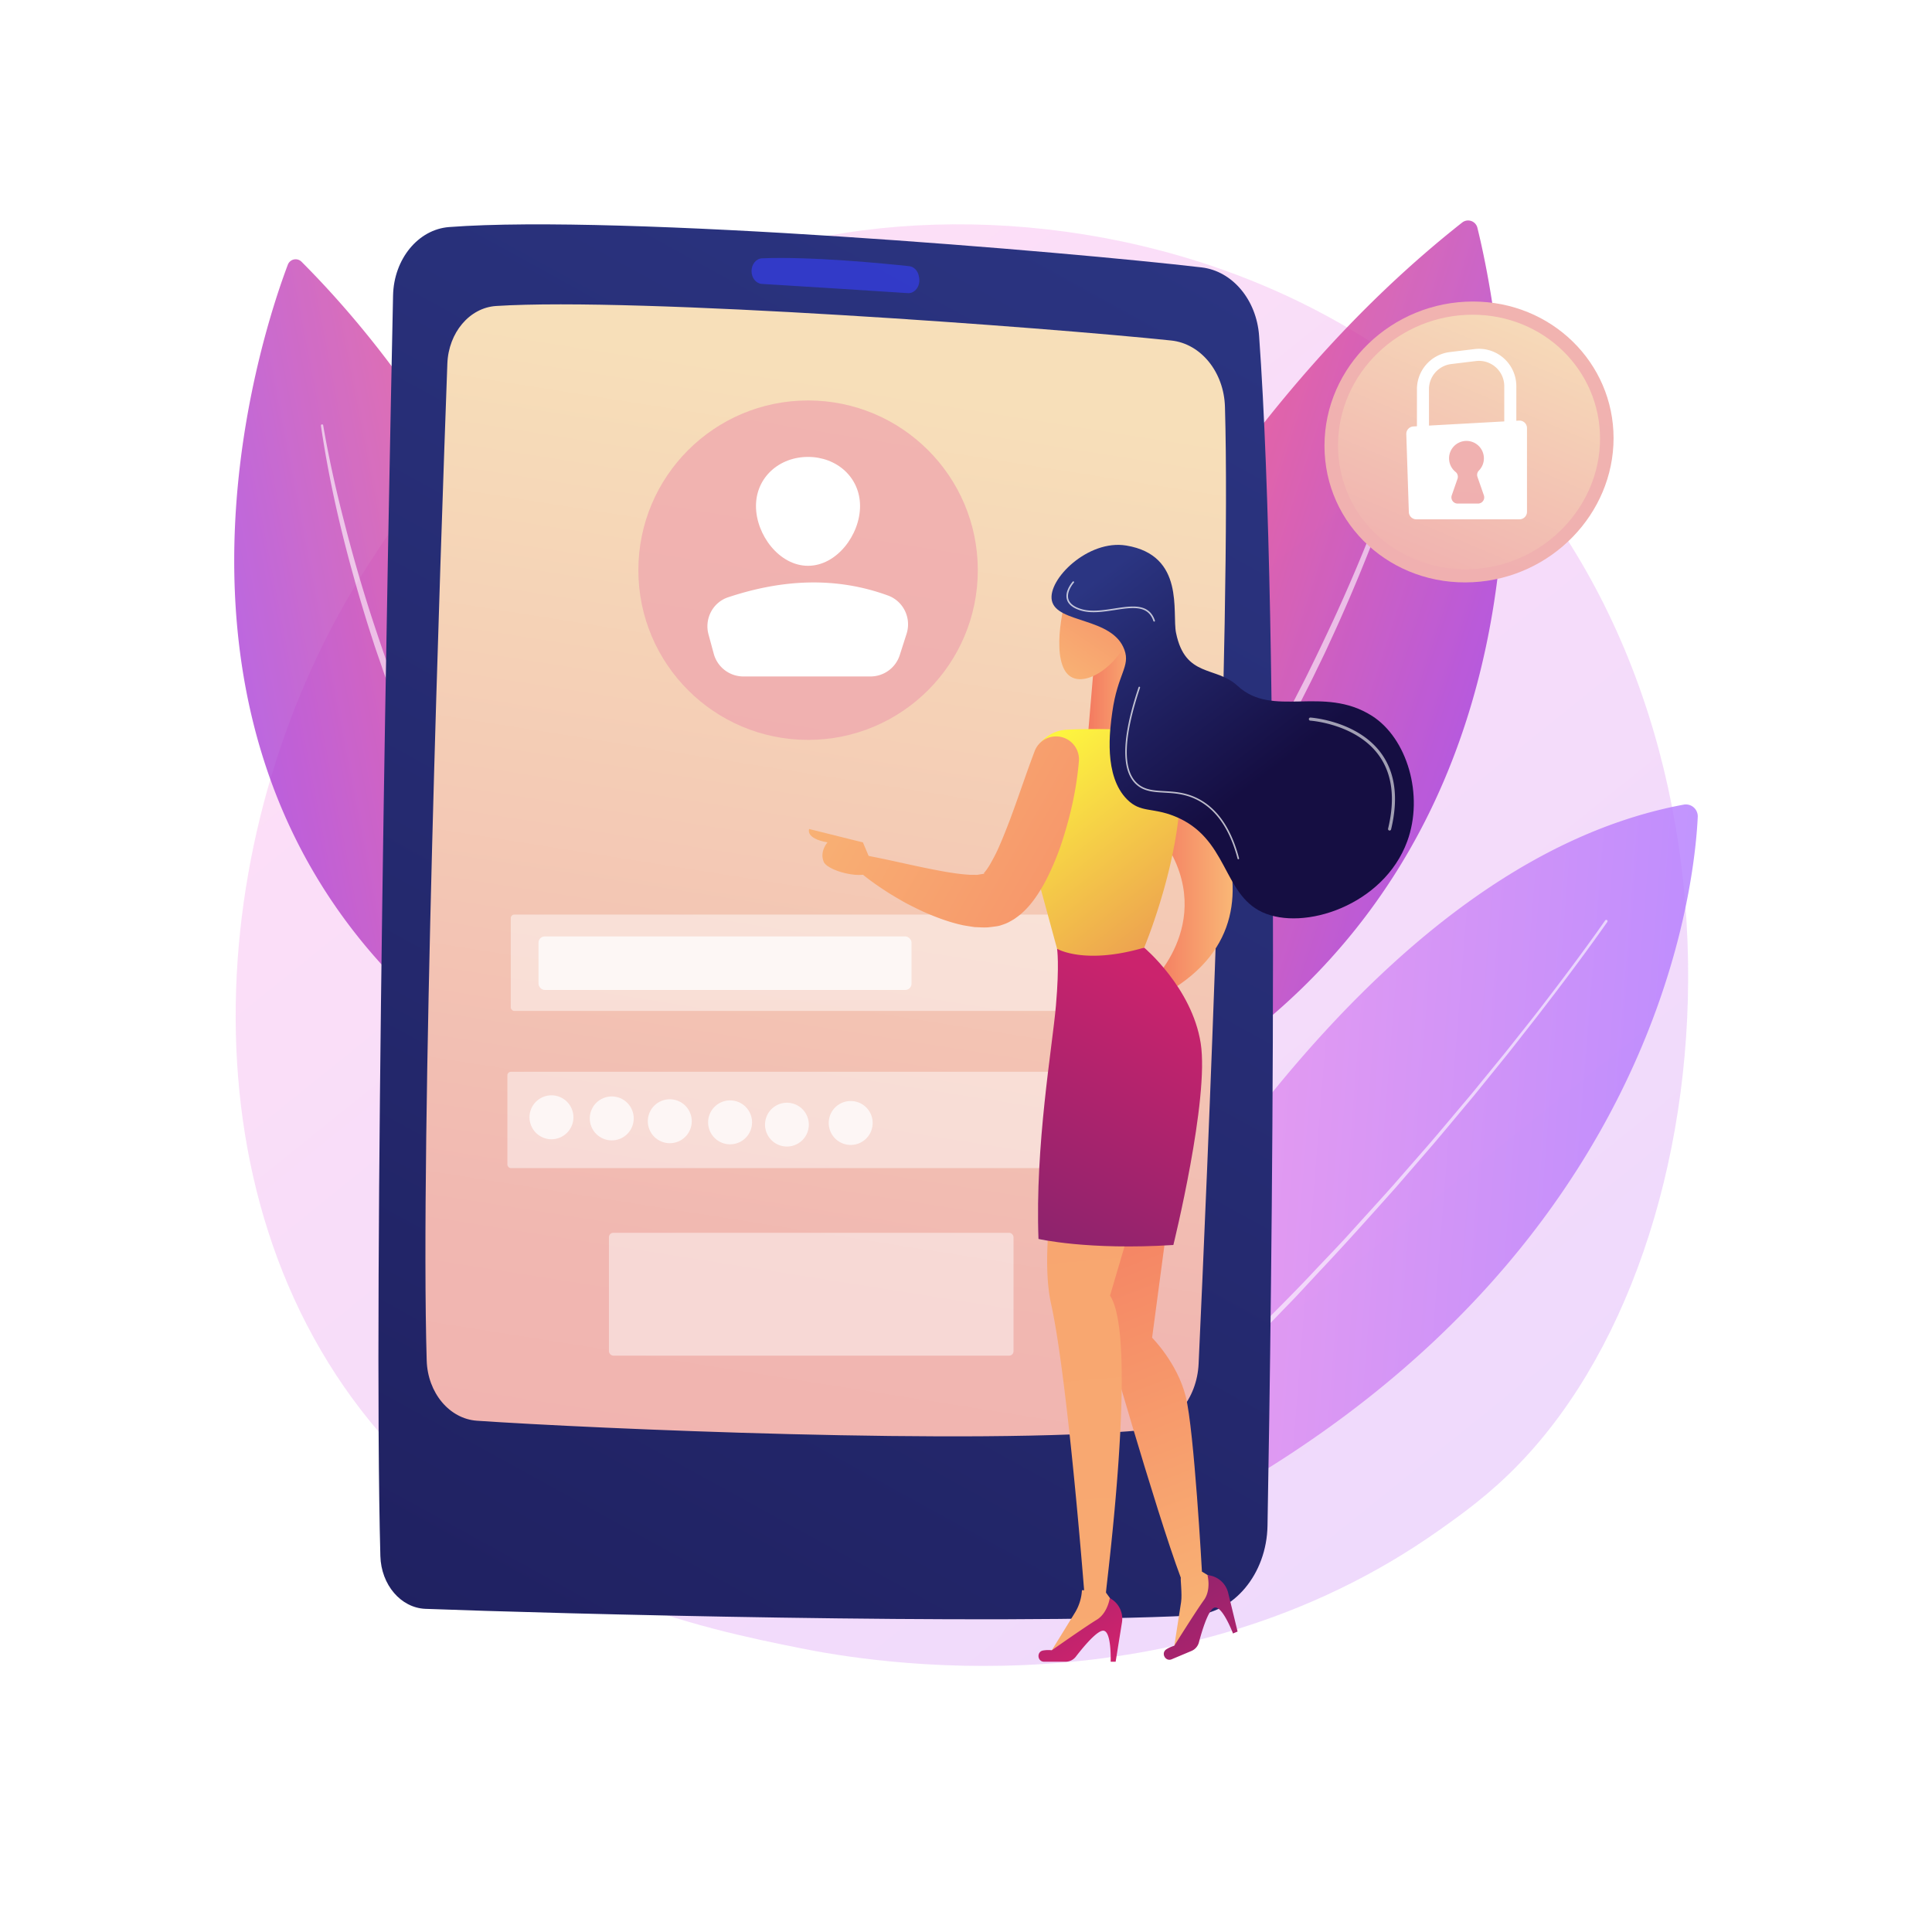 <svg xmlns="http://www.w3.org/2000/svg" xmlns:xlink="http://www.w3.org/1999/xlink" viewBox="0 0 3710 3710">
  <defs>
    <linearGradient id="linear-gradient" x1="3591.78" y1="4027.3" x2="1116.53" y2="953.19" gradientUnits="userSpaceOnUse">
      <stop offset="0" stop-color="#b37cff"/>
      <stop offset="1" stop-color="#f895e7"/>
    </linearGradient>
    <linearGradient id="linear-gradient-2" x1="-3686.43" y1="1557.7" x2="-2422.8" y2="1557.7" gradientTransform="matrix(-1, -0.08, -0.08, 1, -350.88, 511.57)" xlink:href="#linear-gradient"/>
    <linearGradient id="New_Gradient_Swatch_20" data-name="New Gradient Swatch 20" x1="-2214.04" y1="19.54" x2="-1450.08" y2="19.54" gradientTransform="matrix(-0.95, -0.31, -0.31, 0.95, 671.35, 820.16)" gradientUnits="userSpaceOnUse">
      <stop offset="0" stop-color="#a737d5"/>
      <stop offset="1" stop-color="#ef497a"/>
    </linearGradient>
    <linearGradient id="New_Gradient_Swatch_20-2" x1="4515.42" y1="1747.72" x2="5180.58" y2="1747.72" gradientTransform="translate(-4269.26 590.23) rotate(-10.97)" xlink:href="#New_Gradient_Swatch_20"/>
    <linearGradient id="linear-gradient-3" x1="2328.69" y1="422.24" x2="-622.38" y2="5776.34" gradientUnits="userSpaceOnUse">
      <stop offset="0" stop-color="#2b3582"/>
      <stop offset="1" stop-color="#150e42"/>
    </linearGradient>
    <linearGradient id="Adsız_degrade_9" data-name="Adsız degrade 9" x1="1725.37" y1="743.76" x2="1170.81" y2="4242.49" gradientUnits="userSpaceOnUse">
      <stop offset="0" stop-color="#f7dfb9"/>
      <stop offset="0.49" stop-color="#f1b7b1"/>
      <stop offset="0.59" stop-color="#f1b4b0"/>
      <stop offset="1" stop-color="#f0aeaf"/>
    </linearGradient>
    <linearGradient id="linear-gradient-4" x1="1443.4" y1="-1111.7" x2="1544.24" y2="-83.1" gradientUnits="userSpaceOnUse">
      <stop offset="0" stop-color="#53d8ff"/>
      <stop offset="1" stop-color="#3840f7"/>
    </linearGradient>
    <linearGradient id="Yeni_Degrade_Renk_Örneği_2" data-name="Yeni Degrade Renk Örneği 2" x1="1670.94" y1="367.91" x2="1427.49" y2="1852.92" gradientUnits="userSpaceOnUse">
      <stop offset="0" stop-color="#f1b6b1"/>
      <stop offset="1" stop-color="#f0aeaf"/>
    </linearGradient>
    <linearGradient id="linear-gradient-5" x1="-5851.22" y1="3150.64" x2="-5486.24" y2="2211.04" gradientTransform="matrix(-1, 0, 0, 1, -3446.32, 0)" gradientUnits="userSpaceOnUse">
      <stop offset="0" stop-color="#f9b776"/>
      <stop offset="1" stop-color="#f47960"/>
    </linearGradient>
    <linearGradient id="linear-gradient-6" x1="-5856.76" y1="6172.9" x2="-4650.44" y2="-7925.99" xlink:href="#linear-gradient-5"/>
    <linearGradient id="linear-gradient-7" x1="-5813.4" y1="1664.2" x2="-5658.69" y2="1664.2" xlink:href="#linear-gradient-5"/>
    <linearGradient id="linear-gradient-8" x1="-5310.56" y1="3177.28" x2="-4942.54" y2="2612.65" gradientTransform="matrix(-1, 0, 0, 1, -3211.16, 0)" gradientUnits="userSpaceOnUse">
      <stop offset="0" stop-color="#cb236d"/>
      <stop offset="1" stop-color="#4c246d"/>
    </linearGradient>
    <linearGradient id="linear-gradient-9" x1="-5642.16" y1="3349.24" x2="-5233.8" y2="2643.44" xlink:href="#linear-gradient-8"/>
    <linearGradient id="linear-gradient-10" x1="3144.55" y1="1893" x2="2630.25" y2="2891.35" gradientTransform="translate(-893.1)" xlink:href="#linear-gradient-8"/>
    <linearGradient id="linear-gradient-11" x1="-5644.44" y1="1319.02" x2="-5534.57" y2="1319.02" xlink:href="#linear-gradient-5"/>
    <linearGradient id="linear-gradient-12" x1="-5446.48" y1="1438.06" x2="-6028.33" y2="2184.51" gradientTransform="matrix(-1, 0, 0, 1, -3446.32, 0)" gradientUnits="userSpaceOnUse">
      <stop offset="0" stop-color="#fdf53f"/>
      <stop offset="1" stop-color="#d93c65"/>
    </linearGradient>
    <linearGradient id="linear-gradient-13" x1="-4999.78" y1="1381.66" x2="-5950.08" y2="1926.07" xlink:href="#linear-gradient-5"/>
    <linearGradient id="linear-gradient-14" x1="-4905.35" y1="1546.48" x2="-5855.66" y2="2090.9" xlink:href="#linear-gradient-5"/>
    <linearGradient id="linear-gradient-15" x1="-5461.44" y1="1318.97" x2="-5674.96" y2="1006.75" xlink:href="#linear-gradient-5"/>
    <linearGradient id="linear-gradient-16" x1="-5339.37" y1="1095.9" x2="-5641.85" y2="1489.13" gradientTransform="matrix(-1, 0, 0, 1, -3211.16, 0)" xlink:href="#linear-gradient-3"/>
    <linearGradient id="Yeni_Degrade_Renk_Örneği_2-2" x1="3060.11" y1="-34.5" x2="2634.1" y2="1538.45" xlink:href="#Yeni_Degrade_Renk_Örneği_2"/>
    <linearGradient id="Adsız_degrade_7" data-name="Adsız degrade 7" x1="2945.98" y1="554.35" x2="2427.1" y2="1775.09" gradientUnits="userSpaceOnUse">
      <stop offset="0" stop-color="#f7dfb9"/>
      <stop offset="0.48" stop-color="#f0aeaf"/>
    </linearGradient>
    <linearGradient id="Yeni_Degrade_Renk_Örneği_2-3" x1="2896.1" y1="143.36" x2="2775.94" y2="1309.48" xlink:href="#Yeni_Degrade_Renk_Örneği_2"/>
  </defs>
  <g id="Background">
    <rect width="3710" height="3710" fill="#fff"/>
  </g>
  <g id="Illustration">
    <g>
      <path d="M2918.47,2809.68c-57.28,59.56-111.47,98-154.29,128.32-503.3,356.75-1098.83,252.76-1225.4,227.37-186.9-37.5-548.18-110-809.38-413.43-395.17-459.09-333.63-1182.36-27.11-1659.8,56.06-87.33,352.23-572,954.18-649.78,364.29-47,788.94,47.84,1096.46,302.36C3398.45,1279,3352.49,2358.28,2918.47,2809.68Z" opacity="0.3" fill="url(#linear-gradient)"/>
      <g>
        <g>
          <path d="M1867.18,3085.2s549.59-1388.39,1366-1540.06a22.87,22.87,0,0,1,27,23.61C3251.94,1740,3147.36,2646.37,1867.18,3085.2Z" opacity="0.81" fill="url(#linear-gradient-2)"/>
          <path d="M3086.54,1770.34c-41.69,59.49-85.38,117.42-129.67,174.92-11.06,14.38-22.36,28.57-33.53,42.87s-22.27,28.64-33.72,42.72l-34.24,42.31c-11.46,14.05-22.69,28.32-34.43,42.14-23.33,27.8-46.43,55.78-69.94,83.41L2679.74,2281c-48.36,54.11-96.68,108.27-146.51,161l-37.09,39.85c-12.22,13.43-25.17,26.15-37.71,39.26l-75.71,78.28-77.65,76.36c-13,12.7-25.82,25.54-39,38L2226,2750.67c-26.76,24.54-53.24,49.4-80.44,73.44L2062.8,2895l-20.77,17.6c-7,5.8-13.77,11.84-20.91,17.44l-42.74,33.78c-14.2,11.31-28.6,22.36-42.9,33.54s-28.63,22.31-43,33.33a2.51,2.51,0,0,1-3.17-3.9l.07-.06q20.65-17.73,41.49-35.19c13.88-11.65,27.65-23.44,41.62-35l41.79-34.75c13.78-11.76,27.13-24,40.8-35.91l81.83-71.52L2217,2741l40.11-36.67c6.7-6.1,13.08-12.53,19.65-18.77l19.66-18.76,78.63-75.06c51.14-51.35,103.14-101.9,152.52-155,24.94-26.31,50.18-52.34,74.27-79.43,24.3-26.91,48.82-53.61,72.93-80.68l71.52-81.93c23.6-27.53,46.79-55.39,70.2-83.07,11.79-13.77,23.06-28,34.57-42l34.37-42.15c11.5-14,22.56-28.37,33.86-42.55s22.56-28.38,33.67-42.71c44.24-57.42,87.87-115.4,129.42-174.74l0,0a2.52,2.52,0,0,1,4.13,2.89Z" fill="#fff" opacity="0.62"/>
        </g>
        <g opacity="0.79">
          <path d="M1734,2288.94s267.17-1226,1073.72-1861.56a18.39,18.39,0,0,1,29.29,9.95C2887.75,642.63,3151.9,1952.06,1734,2288.94Z" fill="url(#New_Gradient_Swatch_20)"/>
          <path d="M2722.08,781.07c-9.26,35.56-20,70.6-31.4,105.48s-23.36,69.55-36.08,104q-38.26,103.18-83.23,203.74c-7.43,16.78-15.26,33.37-22.87,50.07s-15.93,33.06-23.86,49.6-16.4,32.83-24.66,49.21l-12.51,24.52-12.94,24.29c-34.48,64.8-70.8,128.66-109.94,190.78s-80.06,123.15-124.08,181.94c-5.46,7.38-10.8,14.85-16.34,22.17l-16.88,21.75-16.89,21.75c-5.66,7.22-11.16,14.58-17.09,21.59l-35.07,42.46-8.81,10.59-9.12,10.31-18.25,20.63a2145.87,2145.87,0,0,1-322.3,299,2.19,2.19,0,0,1-2.71-3.45l0,0,42.54-34.69,21.29-17.29,20.62-18.1,41.18-36.23,39.8-37.74c6.59-6.33,13.38-12.45,19.87-18.89l19.28-19.5c12.79-13.06,25.84-25.85,38.41-39.12,24.7-26.95,50-53.36,73.49-81.36l17.93-20.73,9-10.37,8.64-10.63,34.68-42.46c5.88-7,11.33-14.34,16.93-21.55l16.73-21.71,16.73-21.71c5.49-7.31,10.78-14.76,16.18-22.13,43.6-58.68,84-119.68,122.86-181.58,39.07-61.79,75.58-125.19,110.14-189.63l13-24.15,12.55-24.38c8.29-16.29,16.84-32.45,24.75-48.94,16.23-32.77,31.9-65.81,47.33-99q45.91-99.65,85.32-202.16,20-51.11,37.92-103,9-25.92,17.44-52c5.7-17.37,11.14-34.87,16.18-52.4v0a2.19,2.19,0,0,1,4.22,1.16Z" fill="#fff" opacity="0.62"/>
        </g>
      </g>
      <g opacity="0.76">
        <path d="M1314.85,2223.14S1210.66,1135.55,579.09,502.68a16,16,0,0,0-26.36,5.58C487.64,680.5,123.85,1785.25,1314.85,2223.14Z" fill="url(#New_Gradient_Swatch_20-2)"/>
        <path d="M620.61,816.76c10.78,62.71,24.73,125,40.67,186.62q23.55,92.59,53,183.52c9.94,30.24,20.08,60.42,30.73,90.41,5.13,15.07,10.86,29.92,16.35,44.86l8.33,22.37,8.73,22.21c23.22,59.26,48.25,117.82,75.63,175.26,27.18,57.52,55.77,114.43,87.37,169.66,3.9,6.93,7.7,13.91,11.69,20.8l12.2,20.49,12.21,20.5c4.1,6.82,8,13.73,12.4,20.38l25.57,40.29,6.36,10.09,6.67,9.89,13.34,19.79c17.4,26.64,36.5,52.1,55,78,9.47,12.77,19.42,25.19,29.12,37.81l14.63,18.85c4.94,6.24,10.17,12.24,15.2,18.4l30.45,36.77,31.8,35.62,15.92,17.8,16.6,17.17,33.12,34.45,0,0a2.19,2.19,0,0,1-3.09,3.1,1858.67,1858.67,0,0,1-248.14-291.6l-13.66-19.72-6.83-9.86-6.53-10.06-25.95-40.34c-4.41-6.68-8.4-13.61-12.55-20.44l-12.36-20.55-12.37-20.56c-4-6.9-7.88-13.91-11.83-20.86-32-55.39-61-112.46-88.54-170.16s-52.2-116.77-75.3-176.38L758,1349l-8.27-22.5c-5.45-15-11.13-30-16.22-45.12s-10.6-30.16-15.5-45.37-9.88-30.39-14.55-45.67c-37.55-122.15-68.74-246.41-87.15-373a2.19,2.19,0,0,1,4.32-.69Z" fill="#fff" opacity="0.62"/>
      </g>
      <g>
        <path d="M754.79,567.36c-9,426.79-38.37,1899-24.37,2420.64,1.48,55.27,39.36,99.63,86.6,101.44,233.66,8.94,1090.23,31.62,1472.42,12.86,79.6-3.91,142.9-79.34,144.55-172.53,8-448,25.47-1707.94-16.18-2285.14-5-69.15-51.39-124.22-110.42-131.13C2052.93,483.72,1192.67,410.92,862.48,436,802.93,440.51,756.27,497.57,754.79,567.36Z" fill="url(#linear-gradient-3)"/>
        <path d="M859.05,698.3c-12.58,344.49-52.25,1490.5-39.66,1914.27,1.84,61.95,43.57,112,96.46,115.65,217.76,14.91,960.69,47.78,1280.09,17.86,57.51-5.39,102.64-59.8,105.75-127.2,16.18-351.45,62.66-1418.55,50.59-1837.57-1.93-66.85-46.19-121.44-103.13-127.42-235.58-24.74-1025-83.62-1296.45-66.3C901.75,590.85,861.23,638.67,859.05,698.3Z" fill="url(#Adsız_degrade_9)"/>
        <path d="M1443.17,520.65h0c0,13.09,8.72,23.89,19.9,24.58,55.19,3.38,210.65,12.95,280.13,17.66,13.7.93,24.46-13.47,21.86-29.24l-.45-2.69c-1.77-10.75-9.39-18.85-18.72-19.85-47-5-188.68-19-282.57-15.07C1452,496.51,1443.17,507.44,1443.17,520.65Z" opacity="0.61" fill="url(#linear-gradient-4)"/>
        <g>
          <g>
            <circle cx="1551.76" cy="1094.9" r="325.91" fill="url(#Yeni_Degrade_Renk_Örneği_2)"/>
            <path d="M1651.54,971.75c0,55.19-44.74,114.76-99.92,114.76s-99.92-59.57-99.92-114.76,44.73-94.34,99.92-94.34S1651.54,916.57,1651.54,971.75Z" fill="#fff"/>
            <path d="M1427.62,1299h243.92a59.06,59.06,0,0,0,56.24-41l13.12-41c9.61-30-6-62.56-35.63-73.39-99.27-36.29-201.92-31.64-307.07,3.35-29.46,9.8-45.8,41.31-37.67,71.28l10.1,37.25A59,59,0,0,0,1427.62,1299Z" fill="#fff"/>
          </g>
          <g opacity="0.71">
            <rect x="980.82" y="1756.28" width="1202.61" height="185.02" rx="6.75" fill="#fff" opacity="0.65"/>
            <rect x="974.33" y="2058.15" width="1202.61" height="185.02" rx="6.75" fill="#fff" opacity="0.65"/>
            <rect x="1169.35" y="2367.33" width="776.9" height="235.88" rx="8.33" fill="#fff" opacity="0.65"/>
          </g>
          <rect x="1034.09" y="1798.19" width="716.3" height="102.79" rx="12" fill="#fff" opacity="0.75"/>
          <g opacity="0.75">
            <circle cx="1058.97" cy="2145.51" r="42.2" transform="translate(-740.44 568.57) rotate(-22.5)" fill="#fff"/>
            <circle cx="1174.75" cy="2147.68" r="42.2" transform="translate(-732.46 613.04) rotate(-22.5)" fill="#fff"/>
            <circle cx="1286.19" cy="2153.09" r="42.2" transform="translate(-726.05 656.1) rotate(-22.5)" fill="#fff"/>
            <circle cx="1401.98" cy="2155.25" r="42.2" transform="translate(-1113.37 1622.61) rotate(-45)" fill="#fff"/>
            <circle cx="1517.74" cy="2154.17" r="42.2" transform="matrix(0.23, -0.97, 0.97, 0.23, -927.5, 3136.38)" fill="#fff"/>
            <circle cx="1633.53" cy="2156.33" r="42.2" transform="translate(-756.62 3423.36) rotate(-80.78)" fill="#fff"/>
          </g>
        </g>
      </g>
      <g>
        <path d="M2115.42,2294.08l129.27,32.32-32.31,242.4s48.48,48.48,64.64,113.12S2308.08,3018,2308.08,3018l30.67,18.54,3.73,15.48-89.24,120,14.8-95.51c2.35-15.16-1.72-45.9-.44-46.55-48.48-129.28-152.18-493.46-152.18-493.46Z" fill="url(#linear-gradient-5)"/>
        <path d="M2077.64,3053.67c1.4,0,2.78.08,4.18,0-6.25-77.94-34.8-421-63.36-549.51-32.32-145.44,48.47-436.32,48.47-436.32l145.45,145.44L2131.58,2488c55.37,83.06-9,569.47-7.65,569.25l-.09,1.09,21.09,29-2.57,15.72-128.79,76,50.67-82.29A92.46,92.46,0,0,0,2077.64,3053.67Z" fill="url(#linear-gradient-6)"/>
        <path d="M2241.23,1422.81s283.17,319.15,0,482.79l-28.85-20.89s140.58-134.63,0-299.43Z" fill="url(#linear-gradient-7)"/>
        <path d="M2005.08,3191h41.11a24.77,24.77,0,0,0,19.64-9.62c12.81-16.65,39.36-49.14,52.05-50,17.09-1.15,14.9,59.6,14.9,59.6h9.58l12.13-75.48a44.67,44.67,0,0,0-23.45-46.71h0s-3.9,28.89-25.08,41.66-86.19,58.54-86.19,58.54a58.89,58.89,0,0,0-16.71.45C1990.09,3171.76,1991.9,3191,2005.08,3191Z" fill="url(#linear-gradient-8)"/>
        <path d="M2250,3186.28l37.89-15.94a24.73,24.73,0,0,0,14.37-16.49c5.35-20.31,17.22-60.55,28.6-66.25,15.3-7.68,36.85,49.16,36.85,49.16l8.83-3.71-18.09-74.29a44.69,44.69,0,0,0-39.73-34h0s7.6,28.14-7,48.13-56.74,87.38-56.74,87.38a59.1,59.1,0,0,0-15.23,6.89C2228.78,3174.39,2237.89,3191.39,2250,3186.28Z" fill="url(#linear-gradient-9)"/>
        <path d="M2029.9,1821.92s4.75,29.13-2.21,109.21-40.25,268.09-33.48,448c0,0,94.63,22.05,259,11.61,0,0,69.38-280.86,52.47-387.63s-108.58-183.36-108.58-183.36Z" fill="url(#linear-gradient-10)"/>
        <polygon points="2099.82 1286.82 2088.25 1422.81 2198.13 1422.81 2170.81 1215.23 2099.82 1286.82" fill="url(#linear-gradient-11)"/>
        <path d="M2230.68,1404c-37.92-2.09-122.71-6-182.77-2.69a69.8,69.8,0,0,0-64.59,55.42l-14.64,70.2a169,169,0,0,0,2.38,79l58.84,216s52.33,31.45,167.23-2.2c0,0,100.9-240.62,59.6-394.54A28.6,28.6,0,0,0,2230.68,1404Z" fill="url(#linear-gradient-12)"/>
        <path d="M1986.2,1444.14c-16.19,42.63-30.81,87.33-46.51,129.2-8,21-16.09,41.5-24.75,60.37-4.38,9.39-9.2,18-13.62,25.85a113.9,113.9,0,0,1-12,17.17c-.51.44,1.2.77,1.77.8.34,0-10.94,1.85-14.4,2.43l-13.53-.08c-19.39-1-41.35-4.42-63.37-8.7-44.42-8.28-90.61-19.91-138-28.71l-.36-.06a16.71,16.71,0,0,0-14.09,29c19.12,16.84,39.39,30.66,60.41,44.12,10.59,6.47,21.36,12.82,32.3,18.91,11.16,5.69,22.35,11.42,34,16.72,23.41,10.2,47.58,19.6,75.44,25.63,7.32,1.23,14.54,2.51,22.07,3.52,8.45.29,16.12,1,25.35.51,4.9-.49,9.82-1.09,14.73-1.8a65.12,65.12,0,0,0,7.72-1.39c3.36-1,6.72-2.14,10-3.38,6.91-2.48,11.39-5.49,17-8.62,4.67-3.07,8.92-6.29,13.05-9.59,15.23-13,24.68-25.84,33-38.2a303.44,303.44,0,0,0,20.81-36.84,503.51,503.51,0,0,0,28.64-72.39c15.23-48.42,25.55-96,29.9-146.56a44,44,0,0,0-85-19.44Z" fill="url(#linear-gradient-13)"/>
        <path d="M1676.68,1664.2l-19.61-46.54-103.2-25.72s-8.25,17.89,35.09,25.72c0,0-15.48,17.11-7.22,37.23S1677.71,1695.18,1676.68,1664.2Z" fill="url(#linear-gradient-14)"/>
        <path d="M2053.29,1129.76c-3.92,2.32-34.83,111.34-8.93,157.06s105-5.49,126.45-71.59S2157.8,1068.13,2053.29,1129.76Z" fill="url(#linear-gradient-15)"/>
        <path d="M2258.32,1215.23c17.74,86.93,76.53,63.14,118.17,101.81,67.48,62.69,164-1.93,257.88,57.47,67.76,42.88,100.4,152.6,67.89,241.18-45,122.68-198.94,173.14-278.69,135.77-76.23-35.71-65.38-142.67-167.93-184-43.55-17.55-65-6.14-91.12-32.16-45.64-45.53-33.32-133.89-28.58-167.92,10.3-73.87,35.06-87.24,23.22-119.7-23-63.14-130.39-50.11-139.34-94.68-8.15-40.59,69.68-117.53,142.92-105.41C2276.06,1066.34,2250.41,1176.5,2258.32,1215.23Z" fill="url(#linear-gradient-16)"/>
        <path d="M2668.42,1594.91a3,3,0,0,0,2.88-2.27c14.51-60.23,7.93-109.63-19.57-146.82-45.64-61.73-134.33-67.84-135.22-67.89a3,3,0,0,0-3.14,2.78,3,3,0,0,0,2.78,3.14c.86.06,86.87,6,130.83,65.53,26.39,35.71,32.63,83.44,18.55,141.87a3,3,0,0,0,2.19,3.58A3.34,3.34,0,0,0,2668.42,1594.91Z" fill="#fff" opacity="0.6"/>
        <path d="M2377.93,1650.05a1.57,1.57,0,0,0,.37,0,1.49,1.49,0,0,0,1.06-1.81c-14.13-54.23-38.93-91.88-73.69-111.94-25.3-14.59-49-15.94-69.87-17.14-20.15-1.16-37.55-2.16-51.56-14.61-28.94-25.75-27.27-87.64,5-184a1.49,1.49,0,0,0-2.82-.94c-32.67,97.56-34.06,160.51-4.14,187.12,14.78,13.14,32.65,14.17,53.36,15.36,20.56,1.18,43.87,2.52,68.55,16.76,34.06,19.63,58.39,56.68,72.31,110.11A1.48,1.48,0,0,0,2377.93,1650.05Z" fill="#fff" opacity="0.72"/>
        <path d="M2216.34,1193.65a1.58,1.58,0,0,0,.47-.07,1.5,1.5,0,0,0,.94-1.89c-11.24-33.42-43.61-28.45-77.9-23.18-21.71,3.34-44.15,6.77-63.18,1.14-14.2-4.21-22.64-10.73-25.08-19.4-4.17-14.74,10.42-31.19,10.57-31.36a1.48,1.48,0,1,0-2.2-2c-.65.72-15.83,17.81-11.23,34.14,2.73,9.71,11.85,16.92,27.09,21.44,19.68,5.83,42.45,2.34,64.48-1,34.42-5.28,64.19-9.86,74.63,21.2A1.49,1.49,0,0,0,2216.34,1193.65Z" fill="#fff" opacity="0.72"/>
      </g>
      <g>
        <path d="M2543.39,856c0-153,129.6-277,285.12-277,150.93,0,270,117.5,270,262.4s-119.11,268.64-270,276.59C2673,1126.23,2543.39,1009,2543.39,856Z" fill="url(#Yeni_Degrade_Renk_Örneği_2-2)"/>
        <path d="M2569.4,855.35c0-138.65,117.45-251,258.4-251,136.79,0,244.74,106.48,244.74,237.81S2964.59,1085.6,2827.8,1092.8C2686.85,1100.23,2569.4,994,2569.4,855.35Z" fill="url(#Adsız_degrade_7)"/>
        <g>
          <path d="M2744.09,839.63h-23.16V747.35A71.85,71.85,0,0,1,2784,676.09l47.35-5.75a71.78,71.78,0,0,1,80.44,71.25v80.57h-23.16V741.59a48.62,48.62,0,0,0-54.48-48.26l-47.35,5.75a48.66,48.66,0,0,0-42.75,48.27Z" fill="#fff"/>
          <path d="M2714.08,818.91l203-11.24A14.38,14.38,0,0,1,2932.26,822V982.85a14.38,14.38,0,0,1-14.38,14.38H2719.76a14.38,14.38,0,0,1-14.38-13.92l-4.88-149.57A14.39,14.39,0,0,1,2714.08,818.91Z" fill="#fff"/>
          <path d="M2849.47,951.16l-12.29-35.32a11.85,11.85,0,0,1,2.69-12.2,33.45,33.45,0,1,0-44.87,2.5,11.93,11.93,0,0,1,3.88,13.17l-11.08,31.85A11.92,11.92,0,0,0,2799.06,967h39.15A11.92,11.92,0,0,0,2849.47,951.16Z" fill="url(#Yeni_Degrade_Renk_Örneği_2-3)"/>
        </g>
      </g>
    </g>
  </g>
</svg>
